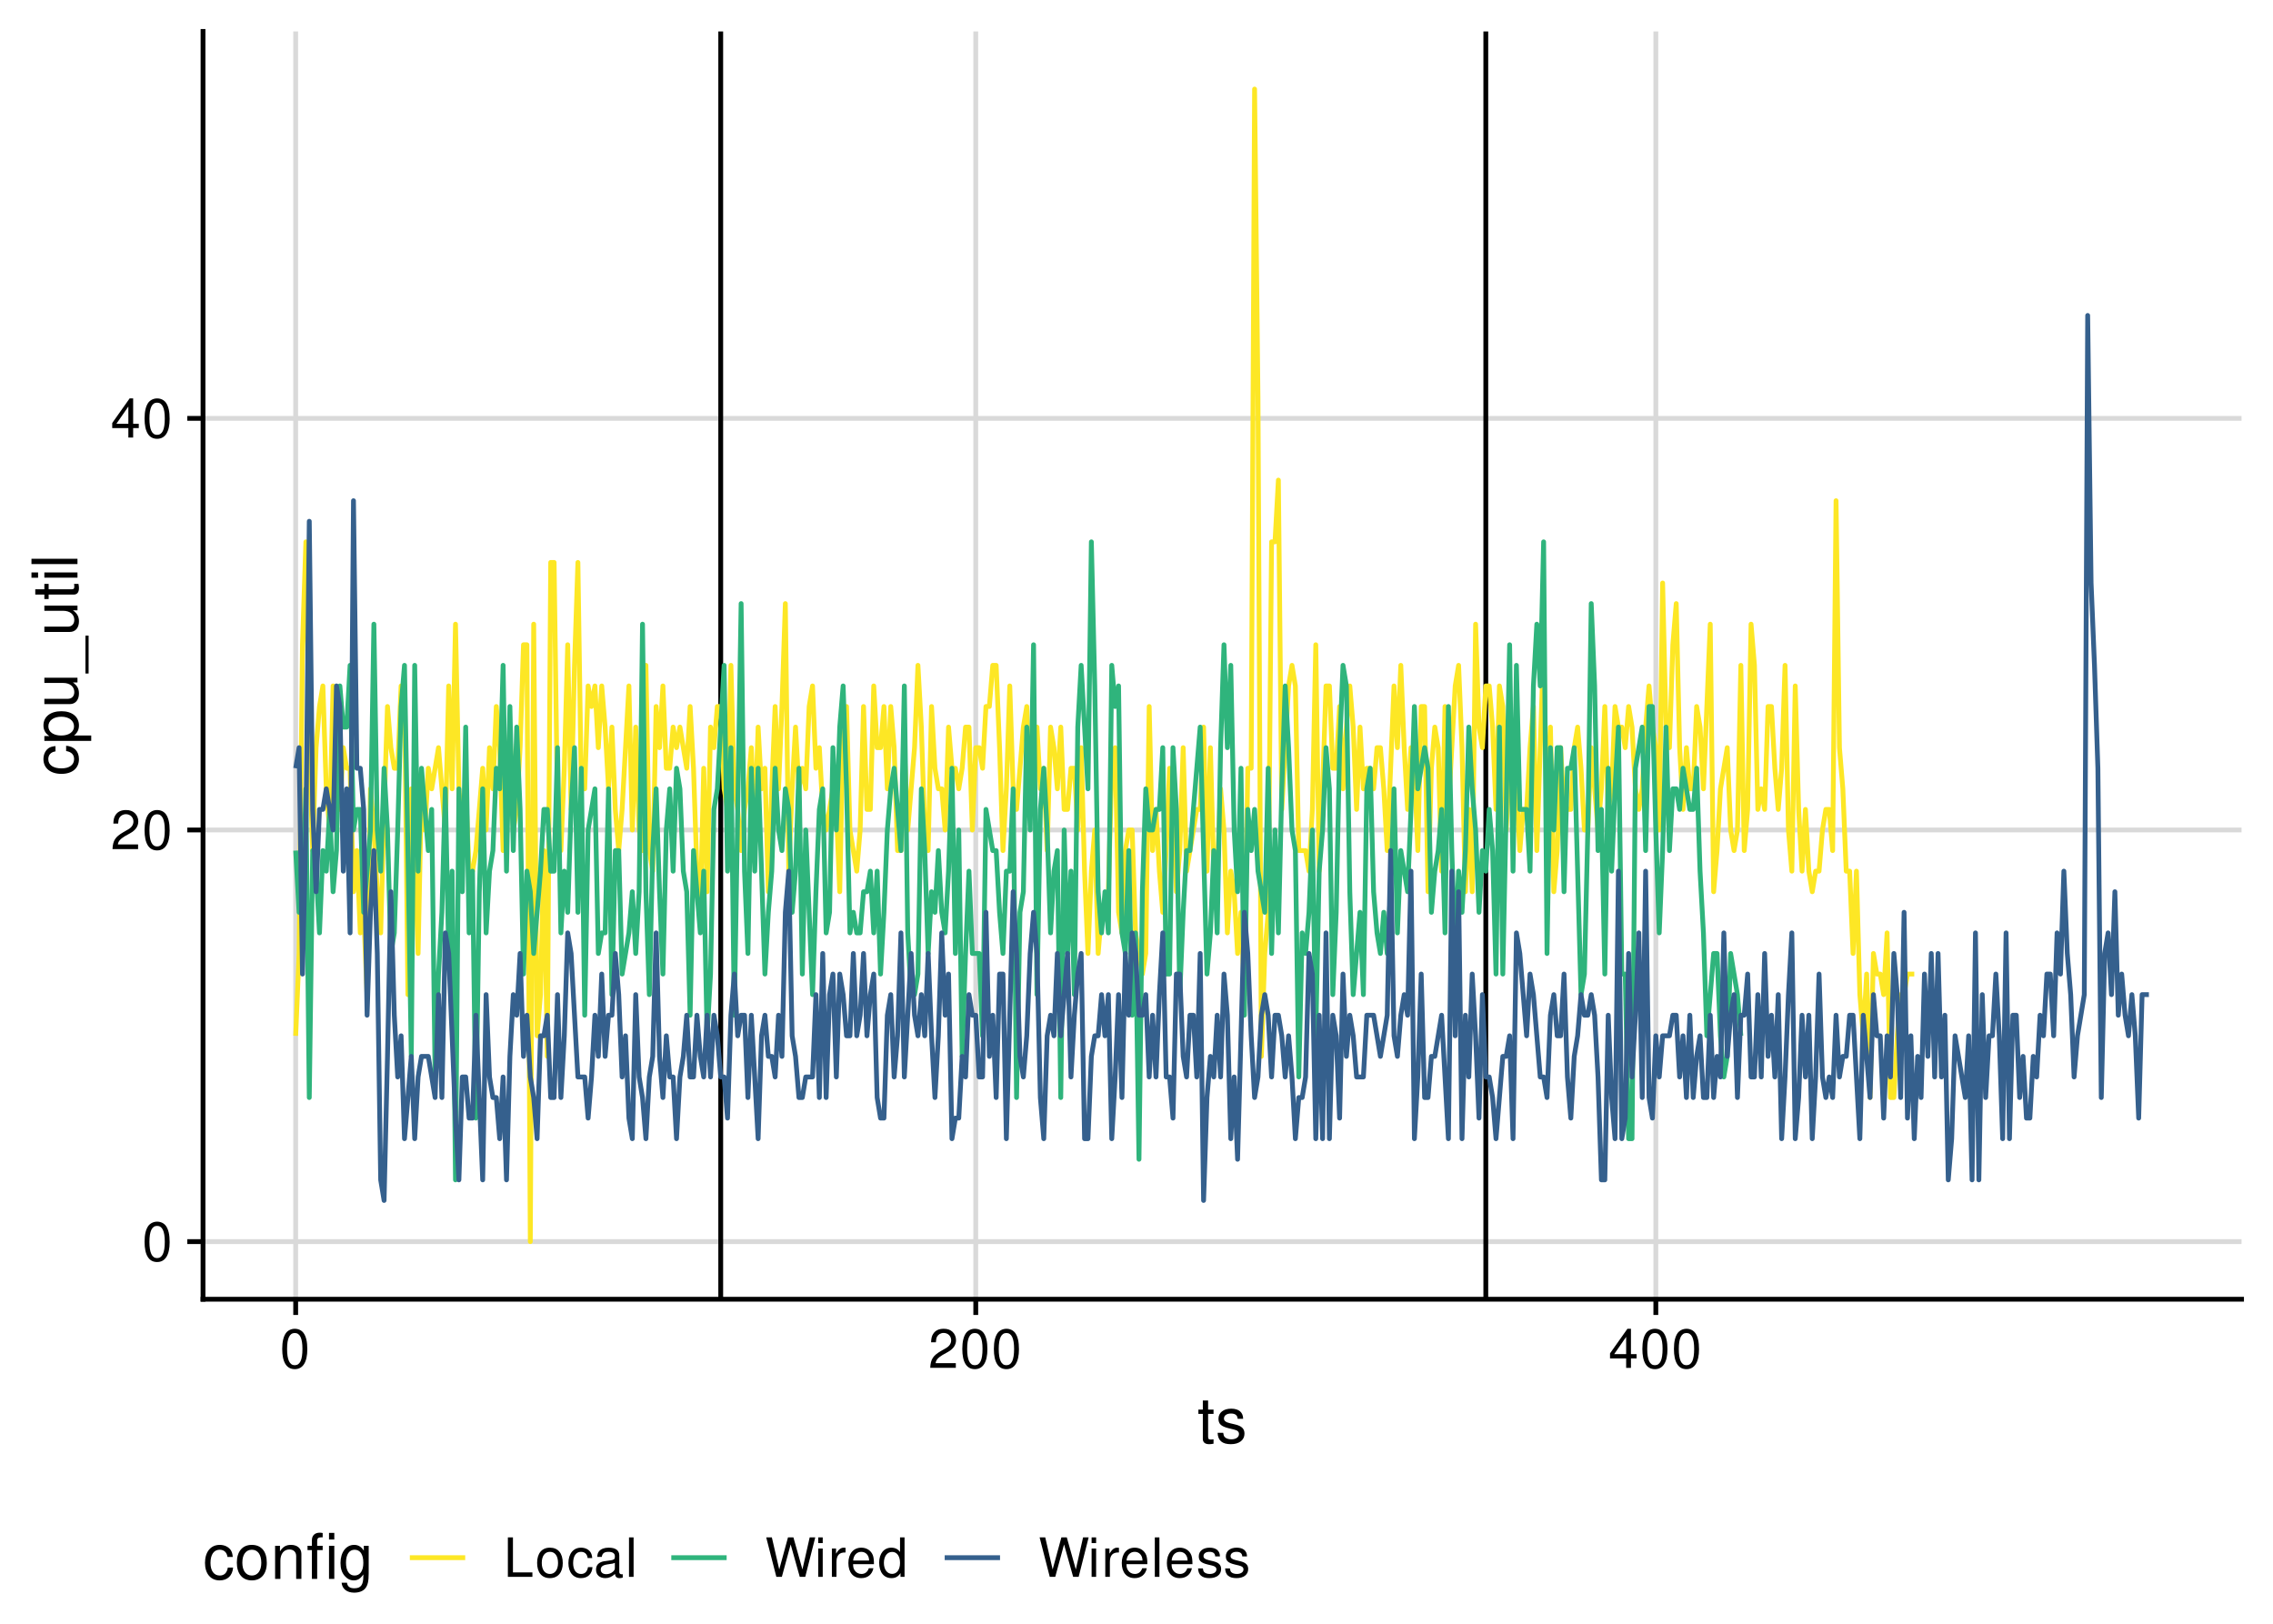 <?xml version="1.0" encoding="UTF-8"?>
<svg xmlns="http://www.w3.org/2000/svg" xmlns:xlink="http://www.w3.org/1999/xlink" width="504pt" height="360pt" viewBox="0 0 504 360" version="1.1">
<defs>
<g>
<symbol overflow="visible" id="glyph0-0">
<path style="stroke:none;" d=""/>
</symbol>
<symbol overflow="visible" id="glyph0-1">
<path style="stroke:none;" d="M 3.297 -8.672 C 2.516 -8.672 1.781 -8.312 1.344 -7.734 C 0.797 -6.953 0.516 -5.812 0.516 -4.203 C 0.516 -1.266 1.469 0.281 3.297 0.281 C 5.094 0.281 6.078 -1.266 6.078 -4.125 C 6.078 -5.812 5.812 -6.938 5.25 -7.734 C 4.812 -8.328 4.109 -8.672 3.297 -8.672 Z M 3.297 -7.734 C 4.438 -7.734 5 -6.578 5 -4.219 C 5 -1.75 4.453 -0.594 3.281 -0.594 C 2.156 -0.594 1.594 -1.797 1.594 -4.188 C 1.594 -6.578 2.156 -7.734 3.297 -7.734 Z M 3.297 -7.734 "/>
</symbol>
<symbol overflow="visible" id="glyph0-2">
<path style="stroke:none;" d="M 6.078 -1.047 L 1.594 -1.047 C 1.703 -1.766 2.094 -2.219 3.125 -2.859 L 4.328 -3.531 C 5.516 -4.188 6.125 -5.078 6.125 -6.141 C 6.125 -6.859 5.844 -7.531 5.344 -8 C 4.844 -8.453 4.219 -8.672 3.406 -8.672 C 2.328 -8.672 1.531 -8.297 1.062 -7.547 C 0.75 -7.094 0.625 -6.547 0.594 -5.672 L 1.656 -5.672 C 1.688 -6.266 1.766 -6.609 1.906 -6.906 C 2.188 -7.422 2.734 -7.75 3.375 -7.75 C 4.328 -7.75 5.047 -7.062 5.047 -6.125 C 5.047 -5.422 4.656 -4.828 3.906 -4.391 L 2.797 -3.75 C 1.016 -2.719 0.5 -1.906 0.406 -0.016 L 6.078 -0.016 Z M 6.078 -1.047 "/>
</symbol>
<symbol overflow="visible" id="glyph0-3">
<path style="stroke:none;" d="M 3.922 -2.094 L 3.922 0 L 4.984 0 L 4.984 -2.094 L 6.234 -2.094 L 6.234 -3.047 L 4.984 -3.047 L 4.984 -8.672 L 4.203 -8.672 L 0.344 -3.219 L 0.344 -2.094 Z M 3.922 -3.047 L 1.266 -3.047 L 3.922 -6.875 Z M 3.922 -3.047 "/>
</symbol>
<symbol overflow="visible" id="glyph0-4">
<path style="stroke:none;" d="M 2.078 -8.75 L 0.953 -8.75 L 0.953 0 L 6.391 0 L 6.391 -0.984 L 2.078 -0.984 Z M 2.078 -8.75 "/>
</symbol>
<symbol overflow="visible" id="glyph0-5">
<path style="stroke:none;" d="M 3.266 -6.469 C 1.484 -6.469 0.438 -5.203 0.438 -3.094 C 0.438 -0.969 1.484 0.281 3.281 0.281 C 5.047 0.281 6.125 -0.984 6.125 -3.047 C 6.125 -5.234 5.094 -6.469 3.266 -6.469 Z M 3.281 -5.547 C 4.406 -5.547 5.078 -4.625 5.078 -3.062 C 5.078 -1.578 4.375 -0.641 3.281 -0.641 C 2.156 -0.641 1.469 -1.578 1.469 -3.094 C 1.469 -4.625 2.156 -5.547 3.281 -5.547 Z M 3.281 -5.547 "/>
</symbol>
<symbol overflow="visible" id="glyph0-6">
<path style="stroke:none;" d="M 5.656 -4.172 C 5.609 -4.781 5.469 -5.188 5.234 -5.531 C 4.797 -6.125 4.047 -6.469 3.172 -6.469 C 1.469 -6.469 0.375 -5.125 0.375 -3.031 C 0.375 -1.016 1.453 0.281 3.156 0.281 C 4.656 0.281 5.609 -0.625 5.719 -2.156 L 4.719 -2.156 C 4.547 -1.156 4.031 -0.641 3.188 -0.641 C 2.078 -0.641 1.422 -1.547 1.422 -3.031 C 1.422 -4.609 2.062 -5.547 3.156 -5.547 C 4 -5.547 4.531 -5.047 4.641 -4.172 Z M 5.656 -4.172 "/>
</symbol>
<symbol overflow="visible" id="glyph0-7">
<path style="stroke:none;" d="M 6.422 -0.594 C 6.312 -0.562 6.266 -0.562 6.203 -0.562 C 5.859 -0.562 5.656 -0.75 5.656 -1.062 L 5.656 -4.75 C 5.656 -5.875 4.844 -6.469 3.297 -6.469 C 2.375 -6.469 1.641 -6.203 1.219 -5.734 C 0.922 -5.406 0.797 -5.047 0.781 -4.422 L 1.781 -4.422 C 1.875 -5.203 2.328 -5.547 3.266 -5.547 C 4.172 -5.547 4.672 -5.203 4.672 -4.609 L 4.672 -4.344 C 4.656 -3.906 4.438 -3.75 3.625 -3.641 C 2.203 -3.469 1.984 -3.422 1.609 -3.266 C 0.875 -2.953 0.5 -2.406 0.5 -1.578 C 0.5 -0.438 1.297 0.281 2.562 0.281 C 3.359 0.281 4 0 4.703 -0.641 C 4.781 0 5.094 0.281 5.734 0.281 C 5.953 0.281 6.078 0.25 6.422 0.172 Z M 4.672 -1.984 C 4.672 -1.641 4.578 -1.438 4.266 -1.156 C 3.859 -0.797 3.375 -0.594 2.781 -0.594 C 2 -0.594 1.547 -0.969 1.547 -1.609 C 1.547 -2.266 1.984 -2.609 3.062 -2.766 C 4.125 -2.906 4.328 -2.953 4.672 -3.109 Z M 4.672 -1.984 "/>
</symbol>
<symbol overflow="visible" id="glyph0-8">
<path style="stroke:none;" d="M 1.828 -8.75 L 0.812 -8.75 L 0.812 0 L 1.828 0 Z M 1.828 -8.75 "/>
</symbol>
<symbol overflow="visible" id="glyph0-9">
<path style="stroke:none;" d="M 8.922 0 L 11.141 -8.75 L 9.906 -8.75 L 8.297 -1.641 L 6.297 -8.75 L 5.094 -8.75 L 3.156 -1.641 L 1.516 -8.75 L 0.266 -8.75 L 2.516 0 L 3.734 0 L 5.688 -7.188 L 7.703 0 Z M 8.922 0 "/>
</symbol>
<symbol overflow="visible" id="glyph0-10">
<path style="stroke:none;" d="M 1.797 -6.281 L 0.797 -6.281 L 0.797 0 L 1.797 0 Z M 1.797 -8.75 L 0.797 -8.75 L 0.797 -7.484 L 1.797 -7.484 Z M 1.797 -8.75 "/>
</symbol>
<symbol overflow="visible" id="glyph0-11">
<path style="stroke:none;" d="M 0.828 -6.281 L 0.828 0 L 1.844 0 L 1.844 -3.266 C 1.844 -4.781 2.469 -5.453 3.859 -5.406 L 3.859 -6.438 C 3.688 -6.453 3.594 -6.469 3.469 -6.469 C 2.812 -6.469 2.328 -6.078 1.75 -5.141 L 1.75 -6.281 Z M 0.828 -6.281 "/>
</symbol>
<symbol overflow="visible" id="glyph0-12">
<path style="stroke:none;" d="M 6.156 -2.812 C 6.156 -3.766 6.078 -4.344 5.906 -4.812 C 5.5 -5.844 4.531 -6.469 3.359 -6.469 C 1.609 -6.469 0.484 -5.141 0.484 -3.062 C 0.484 -0.984 1.562 0.281 3.344 0.281 C 4.781 0.281 5.766 -0.547 6.031 -1.906 L 5.016 -1.906 C 4.734 -1.078 4.172 -0.641 3.375 -0.641 C 2.734 -0.641 2.203 -0.938 1.859 -1.469 C 1.625 -1.828 1.531 -2.188 1.531 -2.812 Z M 1.547 -3.625 C 1.625 -4.781 2.344 -5.547 3.344 -5.547 C 4.375 -5.547 5.078 -4.75 5.078 -3.625 Z M 1.547 -3.625 "/>
</symbol>
<symbol overflow="visible" id="glyph0-13">
<path style="stroke:none;" d="M 5.938 -8.75 L 4.938 -8.75 L 4.938 -5.5 C 4.531 -6.125 3.859 -6.469 3.016 -6.469 C 1.375 -6.469 0.312 -5.156 0.312 -3.156 C 0.312 -1.031 1.344 0.281 3.047 0.281 C 3.906 0.281 4.516 -0.047 5.047 -0.828 L 5.047 0 L 5.938 0 Z M 3.188 -5.531 C 4.266 -5.531 4.938 -4.578 4.938 -3.078 C 4.938 -1.625 4.25 -0.656 3.188 -0.656 C 2.094 -0.656 1.359 -1.625 1.359 -3.094 C 1.359 -4.562 2.094 -5.531 3.188 -5.531 Z M 3.188 -5.531 "/>
</symbol>
<symbol overflow="visible" id="glyph0-14">
<path style="stroke:none;" d="M 5.25 -4.531 C 5.25 -5.766 4.422 -6.469 2.969 -6.469 C 1.516 -6.469 0.562 -5.719 0.562 -4.547 C 0.562 -3.562 1.062 -3.094 2.562 -2.734 L 3.484 -2.516 C 4.188 -2.344 4.469 -2.094 4.469 -1.641 C 4.469 -1.047 3.875 -0.641 3 -0.641 C 2.453 -0.641 2 -0.797 1.75 -1.062 C 1.594 -1.25 1.531 -1.422 1.469 -1.875 L 0.406 -1.875 C 0.453 -0.422 1.266 0.281 2.922 0.281 C 4.5 0.281 5.516 -0.5 5.516 -1.719 C 5.516 -2.656 4.984 -3.172 3.734 -3.469 L 2.766 -3.703 C 1.953 -3.891 1.609 -4.156 1.609 -4.594 C 1.609 -5.188 2.125 -5.547 2.938 -5.547 C 3.75 -5.547 4.172 -5.203 4.203 -4.531 Z M 5.25 -4.531 "/>
</symbol>
<symbol overflow="visible" id="glyph1-0">
<path style="stroke:none;" d=""/>
</symbol>
<symbol overflow="visible" id="glyph1-1">
<path style="stroke:none;" d="M 3.562 -7.344 L 2.359 -7.344 L 2.359 -9.359 L 1.188 -9.359 L 1.188 -7.344 L 0.203 -7.344 L 0.203 -6.391 L 1.188 -6.391 L 1.188 -0.844 C 1.188 -0.078 1.688 0.328 2.609 0.328 C 2.906 0.328 3.156 0.297 3.562 0.219 L 3.562 -0.75 C 3.391 -0.719 3.234 -0.703 3 -0.703 C 2.484 -0.703 2.359 -0.844 2.359 -1.359 L 2.359 -6.391 L 3.562 -6.391 Z M 3.562 -7.344 "/>
</symbol>
<symbol overflow="visible" id="glyph1-2">
<path style="stroke:none;" d="M 6.125 -5.297 C 6.125 -6.734 5.172 -7.547 3.469 -7.547 C 1.766 -7.547 0.656 -6.656 0.656 -5.312 C 0.656 -4.156 1.25 -3.609 2.984 -3.188 L 4.078 -2.922 C 4.891 -2.734 5.203 -2.438 5.203 -1.922 C 5.203 -1.219 4.516 -0.75 3.5 -0.75 C 2.875 -0.75 2.344 -0.938 2.047 -1.25 C 1.859 -1.453 1.781 -1.672 1.703 -2.188 L 0.469 -2.188 C 0.531 -0.484 1.484 0.328 3.406 0.328 C 5.25 0.328 6.422 -0.594 6.422 -2 C 6.422 -3.094 5.812 -3.703 4.359 -4.047 L 3.234 -4.312 C 2.281 -4.531 1.875 -4.844 1.875 -5.359 C 1.875 -6.047 2.484 -6.469 3.438 -6.469 C 4.375 -6.469 4.875 -6.062 4.906 -5.297 Z M 6.125 -5.297 "/>
</symbol>
<symbol overflow="visible" id="glyph1-3">
<path style="stroke:none;" d="M 6.594 -4.875 C 6.531 -5.594 6.391 -6.047 6.109 -6.453 C 5.594 -7.141 4.719 -7.547 3.703 -7.547 C 1.703 -7.547 0.438 -5.984 0.438 -3.547 C 0.438 -1.172 1.688 0.328 3.688 0.328 C 5.438 0.328 6.531 -0.734 6.672 -2.516 L 5.5 -2.516 C 5.312 -1.344 4.703 -0.75 3.703 -0.75 C 2.422 -0.75 1.656 -1.812 1.656 -3.547 C 1.656 -5.375 2.406 -6.469 3.688 -6.469 C 4.656 -6.469 5.281 -5.891 5.422 -4.875 Z M 6.594 -4.875 "/>
</symbol>
<symbol overflow="visible" id="glyph1-4">
<path style="stroke:none;" d="M 3.812 -7.547 C 1.734 -7.547 0.5 -6.078 0.5 -3.609 C 0.5 -1.141 1.734 0.328 3.828 0.328 C 5.891 0.328 7.141 -1.141 7.141 -3.562 C 7.141 -6.109 5.938 -7.547 3.812 -7.547 Z M 3.828 -6.469 C 5.141 -6.469 5.922 -5.391 5.922 -3.562 C 5.922 -1.828 5.109 -0.75 3.828 -0.75 C 2.516 -0.75 1.719 -1.828 1.719 -3.609 C 1.719 -5.391 2.516 -6.469 3.828 -6.469 Z M 3.828 -6.469 "/>
</symbol>
<symbol overflow="visible" id="glyph1-5">
<path style="stroke:none;" d="M 0.984 -7.344 L 0.984 0 L 2.156 0 L 2.156 -4.047 C 2.156 -5.547 2.938 -6.531 4.141 -6.531 C 5.062 -6.531 5.656 -5.969 5.656 -5.078 L 5.656 0 L 6.812 0 L 6.812 -5.547 C 6.812 -6.766 5.906 -7.547 4.5 -7.547 C 3.406 -7.547 2.703 -7.125 2.062 -6.109 L 2.062 -7.344 Z M 0.984 -7.344 "/>
</symbol>
<symbol overflow="visible" id="glyph1-6">
<path style="stroke:none;" d="M 3.531 -7.344 L 2.312 -7.344 L 2.312 -8.484 C 2.312 -8.969 2.578 -9.219 3.125 -9.219 C 3.219 -9.219 3.266 -9.219 3.531 -9.219 L 3.531 -10.172 C 3.266 -10.234 3.109 -10.25 2.875 -10.25 C 1.797 -10.25 1.141 -9.625 1.141 -8.578 L 1.141 -7.344 L 0.172 -7.344 L 0.172 -6.391 L 1.141 -6.391 L 1.141 0 L 2.312 0 L 2.312 -6.391 L 3.531 -6.391 Z M 6.109 -7.344 L 4.938 -7.344 L 4.938 0 L 6.109 0 Z M 6.109 -10.203 L 4.938 -10.203 L 4.938 -8.734 L 6.109 -8.734 Z M 6.109 -10.203 "/>
</symbol>
<symbol overflow="visible" id="glyph1-7">
<path style="stroke:none;" d="M 5.656 -7.344 L 5.656 -6.266 C 5.062 -7.156 4.422 -7.547 3.5 -7.547 C 1.719 -7.547 0.484 -5.891 0.484 -3.547 C 0.484 -2.312 0.781 -1.406 1.406 -0.672 C 1.953 -0.031 2.656 0.328 3.422 0.328 C 4.297 0.328 4.922 -0.062 5.547 -1 L 5.547 -0.609 C 5.547 1.344 5 2.078 3.547 2.078 C 2.547 2.078 2.031 1.688 1.922 0.844 L 0.734 0.844 C 0.844 2.203 1.922 3.047 3.516 3.047 C 4.594 3.047 5.484 2.703 5.969 2.109 C 6.531 1.422 6.734 0.516 6.734 -1.203 L 6.734 -7.344 Z M 3.609 -6.469 C 4.844 -6.469 5.547 -5.438 5.547 -3.562 C 5.547 -1.797 4.828 -0.75 3.609 -0.75 C 2.406 -0.75 1.703 -1.812 1.703 -3.609 C 1.703 -5.406 2.406 -6.469 3.609 -6.469 Z M 3.609 -6.469 "/>
</symbol>
<symbol overflow="visible" id="glyph2-0">
<path style="stroke:none;" d=""/>
</symbol>
<symbol overflow="visible" id="glyph2-1">
<path style="stroke:none;" d="M -4.875 -6.594 C -5.594 -6.531 -6.047 -6.391 -6.453 -6.109 C -7.141 -5.594 -7.547 -4.719 -7.547 -3.703 C -7.547 -1.703 -5.984 -0.438 -3.547 -0.438 C -1.172 -0.438 0.328 -1.688 0.328 -3.688 C 0.328 -5.438 -0.734 -6.531 -2.516 -6.672 L -2.516 -5.5 C -1.344 -5.312 -0.75 -4.703 -0.75 -3.703 C -0.75 -2.422 -1.812 -1.656 -3.547 -1.656 C -5.375 -1.656 -6.469 -2.406 -6.469 -3.688 C -6.469 -4.656 -5.891 -5.281 -4.875 -5.422 Z M -4.875 -6.594 "/>
</symbol>
<symbol overflow="visible" id="glyph2-2">
<path style="stroke:none;" d="M 3.047 -0.75 L 3.047 -1.938 L -0.766 -1.938 C -0.016 -2.547 0.328 -3.234 0.328 -4.188 C 0.328 -6.094 -1.203 -7.328 -3.547 -7.328 C -6 -7.328 -7.547 -6.125 -7.547 -4.172 C -7.547 -3.172 -7.094 -2.375 -6.234 -1.828 L -7.344 -1.828 L -7.344 -0.75 Z M -6.453 -3.969 C -6.453 -5.266 -5.312 -6.109 -3.562 -6.109 C -1.906 -6.109 -0.766 -5.25 -0.766 -3.969 C -0.766 -2.734 -1.891 -1.938 -3.609 -1.938 C -5.328 -1.938 -6.453 -2.734 -6.453 -3.969 Z M -6.453 -3.969 "/>
</symbol>
<symbol overflow="visible" id="glyph2-3">
<path style="stroke:none;" d="M 0 -6.75 L -7.344 -6.75 L -7.344 -5.594 L -3.172 -5.594 C -1.688 -5.594 -0.703 -4.797 -0.703 -3.578 C -0.703 -2.656 -1.266 -2.078 -2.141 -2.078 L -7.344 -2.078 L -7.344 -0.906 L -1.688 -0.906 C -0.469 -0.906 0.328 -1.812 0.328 -3.25 C 0.328 -4.328 -0.062 -5.016 -1.016 -5.703 L 0 -5.703 Z M 0 -6.75 "/>
</symbol>
<symbol overflow="visible" id="glyph2-4">
<path style="stroke:none;" d="M 1.766 -8.094 L 1.766 0.312 L 2.469 0.312 L 2.469 -8.094 Z M 1.766 -8.094 "/>
</symbol>
<symbol overflow="visible" id="glyph2-5">
<path style="stroke:none;" d="M -7.344 -3.562 L -7.344 -2.359 L -9.359 -2.359 L -9.359 -1.188 L -7.344 -1.188 L -7.344 -0.203 L -6.391 -0.203 L -6.391 -1.188 L -0.844 -1.188 C -0.078 -1.188 0.328 -1.688 0.328 -2.609 C 0.328 -2.906 0.297 -3.156 0.219 -3.562 L -0.75 -3.562 C -0.719 -3.391 -0.703 -3.234 -0.703 -3 C -0.703 -2.484 -0.844 -2.359 -1.359 -2.359 L -6.391 -2.359 L -6.391 -3.562 Z M -7.344 -3.562 "/>
</symbol>
<symbol overflow="visible" id="glyph2-6">
<path style="stroke:none;" d="M -7.344 -2.094 L -7.344 -0.938 L 0 -0.938 L 0 -2.094 Z M -10.203 -2.094 L -10.203 -0.922 L -8.734 -0.922 L -8.734 -2.094 Z M -10.203 -2.094 "/>
</symbol>
<symbol overflow="visible" id="glyph2-7">
<path style="stroke:none;" d="M -10.203 -2.125 L -10.203 -0.953 L 0 -0.953 L 0 -2.125 Z M -10.203 -2.125 "/>
</symbol>
</g>
<clipPath id="clip1">
  <path d="M 45.016 274 L 497.023 274 L 497.023 276 L 45.016 276 Z M 45.016 274 "/>
</clipPath>
<clipPath id="clip2">
  <path d="M 45.016 183 L 497.023 183 L 497.023 185 L 45.016 185 Z M 45.016 183 "/>
</clipPath>
<clipPath id="clip3">
  <path d="M 45.016 92 L 497.023 92 L 497.023 94 L 45.016 94 Z M 45.016 92 "/>
</clipPath>
<clipPath id="clip4">
  <path d="M 65 6.973 L 67 6.973 L 67 288.051 L 65 288.051 Z M 65 6.973 "/>
</clipPath>
<clipPath id="clip5">
  <path d="M 215 6.973 L 217 6.973 L 217 288.051 L 215 288.051 Z M 215 6.973 "/>
</clipPath>
<clipPath id="clip6">
  <path d="M 366 6.973 L 368 6.973 L 368 288.051 L 366 288.051 Z M 366 6.973 "/>
</clipPath>
<clipPath id="clip7">
  <path d="M 159 6.973 L 161 6.973 L 161 288.051 L 159 288.051 Z M 159 6.973 "/>
</clipPath>
<clipPath id="clip8">
  <path d="M 328 6.973 L 330 6.973 L 330 288.051 L 328 288.051 Z M 328 6.973 "/>
</clipPath>
</defs>
<g id="surface47">
<rect x="0" y="0" width="504" height="360" style="fill:rgb(100%,100%,100%);fill-opacity:1;stroke:none;"/>
<g clip-path="url(#clip1)" clip-rule="nonzero">
<path style="fill:none;stroke-width:1.067;stroke-linecap:butt;stroke-linejoin:round;stroke:rgb(85.098%,85.098%,85.098%);stroke-opacity:1;stroke-miterlimit:10;" d="M 45.016 275.277 L 497.027 275.277 "/>
</g>
<g clip-path="url(#clip2)" clip-rule="nonzero">
<path style="fill:none;stroke-width:1.067;stroke-linecap:butt;stroke-linejoin:round;stroke:rgb(85.098%,85.098%,85.098%);stroke-opacity:1;stroke-miterlimit:10;" d="M 45.016 184.016 L 497.027 184.016 "/>
</g>
<g clip-path="url(#clip3)" clip-rule="nonzero">
<path style="fill:none;stroke-width:1.067;stroke-linecap:butt;stroke-linejoin:round;stroke:rgb(85.098%,85.098%,85.098%);stroke-opacity:1;stroke-miterlimit:10;" d="M 45.016 92.758 L 497.027 92.758 "/>
</g>
<g clip-path="url(#clip4)" clip-rule="nonzero">
<path style="fill:none;stroke-width:1.067;stroke-linecap:butt;stroke-linejoin:round;stroke:rgb(85.098%,85.098%,85.098%);stroke-opacity:1;stroke-miterlimit:10;" d="M 65.562 288.055 L 65.562 6.973 "/>
</g>
<g clip-path="url(#clip5)" clip-rule="nonzero">
<path style="fill:none;stroke-width:1.067;stroke-linecap:butt;stroke-linejoin:round;stroke:rgb(85.098%,85.098%,85.098%);stroke-opacity:1;stroke-miterlimit:10;" d="M 216.359 288.055 L 216.359 6.973 "/>
</g>
<g clip-path="url(#clip6)" clip-rule="nonzero">
<path style="fill:none;stroke-width:1.067;stroke-linecap:butt;stroke-linejoin:round;stroke:rgb(85.098%,85.098%,85.098%);stroke-opacity:1;stroke-miterlimit:10;" d="M 367.152 288.055 L 367.152 6.973 "/>
</g>
<g clip-path="url(#clip7)" clip-rule="nonzero">
<path style="fill:none;stroke-width:1.067;stroke-linecap:butt;stroke-linejoin:round;stroke:rgb(0%,0%,0%);stroke-opacity:1;stroke-miterlimit:10;" d="M 159.809 288.055 L 159.809 6.973 "/>
</g>
<g clip-path="url(#clip8)" clip-rule="nonzero">
<path style="fill:none;stroke-width:1.067;stroke-linecap:butt;stroke-linejoin:round;stroke:rgb(0%,0%,0%);stroke-opacity:1;stroke-miterlimit:10;" d="M 329.453 288.055 L 329.453 6.973 "/>
</g>
<path style="fill:none;stroke-width:1.067;stroke-linecap:butt;stroke-linejoin:round;stroke:rgb(99.216%,90.588%,14.51%);stroke-opacity:1;stroke-miterlimit:10;" d="M 65.562 229.648 L 66.316 211.395 L 67.07 142.949 L 67.824 120.137 L 68.578 165.766 L 69.332 188.582 L 70.086 165.766 L 70.84 156.641 L 71.594 152.078 L 72.348 174.891 L 73.102 184.016 L 73.855 152.078 L 75.363 179.453 L 76.117 165.766 L 76.871 170.328 L 77.625 170.328 L 78.379 197.707 L 79.133 188.582 L 79.887 206.832 L 80.641 202.27 L 81.395 220.52 L 82.148 174.891 L 82.902 184.016 L 83.656 197.707 L 84.41 206.832 L 85.164 179.453 L 85.918 156.641 L 86.672 165.766 L 87.43 170.328 L 88.184 170.328 L 88.938 152.078 L 89.691 152.078 L 90.445 220.52 L 91.199 174.891 L 91.953 188.582 L 92.707 211.395 L 93.461 174.891 L 94.215 184.016 L 94.969 170.328 L 95.723 174.891 L 97.23 165.766 L 98.738 184.016 L 99.492 152.078 L 100.246 174.891 L 101 138.387 L 101.754 174.891 L 102.508 184.016 L 103.262 174.891 L 104.016 193.145 L 104.77 193.145 L 105.523 188.582 L 106.277 179.453 L 107.031 170.328 L 107.785 184.016 L 108.539 165.766 L 109.293 174.891 L 110.047 156.641 L 110.801 165.766 L 111.555 188.582 L 112.309 184.016 L 113.062 161.203 L 113.816 184.016 L 114.57 179.453 L 115.324 165.766 L 116.078 142.949 L 116.832 142.949 L 117.586 275.277 L 118.34 138.387 L 119.094 229.648 L 119.848 220.52 L 120.602 188.582 L 121.355 234.211 L 122.109 124.699 L 122.863 124.699 L 123.617 179.453 L 124.371 188.582 L 125.125 170.328 L 125.879 142.949 L 126.633 179.453 L 127.387 147.512 L 128.141 124.699 L 128.898 174.891 L 129.652 174.891 L 130.406 152.078 L 131.16 156.641 L 131.914 152.078 L 132.668 165.766 L 133.422 152.078 L 134.176 161.203 L 134.93 174.891 L 135.684 161.203 L 136.438 179.453 L 137.191 188.582 L 137.945 179.453 L 139.453 152.078 L 140.207 184.016 L 140.961 161.203 L 141.715 184.016 L 142.469 188.582 L 143.223 147.512 L 143.977 188.582 L 144.73 193.145 L 145.484 156.641 L 146.238 165.766 L 146.992 152.078 L 147.746 170.328 L 148.5 170.328 L 149.254 161.203 L 150.008 165.766 L 150.762 161.203 L 152.27 170.328 L 153.023 156.641 L 153.777 170.328 L 154.531 193.145 L 155.285 202.27 L 156.039 170.328 L 156.793 197.707 L 157.547 161.203 L 158.301 165.766 L 159.055 156.641 L 159.809 156.641 L 160.562 174.891 L 161.316 179.453 L 162.07 147.512 L 162.824 174.891 L 163.578 179.453 L 164.332 188.582 L 165.086 179.453 L 165.84 174.891 L 166.594 165.766 L 167.348 184.016 L 168.102 161.203 L 168.855 174.891 L 169.609 170.328 L 170.367 197.707 L 171.121 174.891 L 171.875 156.641 L 172.629 174.891 L 173.383 156.641 L 174.137 133.824 L 174.891 193.145 L 175.645 174.891 L 176.398 161.203 L 177.152 174.891 L 177.906 170.328 L 178.66 174.891 L 179.414 156.641 L 180.168 152.078 L 180.922 170.328 L 181.676 165.766 L 182.43 179.453 L 183.184 184.016 L 184.691 174.891 L 185.445 179.453 L 186.199 197.707 L 186.953 161.203 L 187.707 156.641 L 188.461 184.016 L 189.215 188.582 L 189.969 193.145 L 190.723 184.016 L 191.477 156.641 L 192.23 179.453 L 192.984 179.453 L 193.738 152.078 L 194.492 165.766 L 195.246 165.766 L 196 156.641 L 196.754 174.891 L 197.508 156.641 L 198.262 165.766 L 199.016 188.582 L 199.77 188.582 L 200.523 165.766 L 201.277 184.016 L 202.785 165.766 L 203.539 147.512 L 204.293 161.203 L 205.047 184.016 L 205.801 188.582 L 206.555 156.641 L 207.309 170.328 L 208.062 174.891 L 208.816 174.891 L 209.57 184.016 L 210.324 161.203 L 211.082 170.328 L 211.836 170.328 L 212.59 174.891 L 213.344 170.328 L 214.098 161.203 L 214.852 161.203 L 215.605 184.016 L 216.359 165.766 L 217.113 165.766 L 217.867 170.328 L 218.621 156.641 L 219.375 156.641 L 220.129 147.512 L 220.883 147.512 L 221.637 165.766 L 222.391 188.582 L 223.145 174.891 L 223.898 152.078 L 224.652 174.891 L 225.406 179.453 L 226.914 161.203 L 227.668 156.641 L 228.422 179.453 L 229.176 174.891 L 229.93 161.203 L 230.684 174.891 L 231.438 170.328 L 232.191 188.582 L 232.945 161.203 L 233.699 165.766 L 234.453 174.891 L 235.207 161.203 L 235.961 179.453 L 236.715 179.453 L 237.469 170.328 L 238.223 170.328 L 238.977 184.016 L 239.73 165.766 L 240.484 193.145 L 241.238 211.395 L 241.992 193.145 L 242.746 184.016 L 243.5 211.395 L 244.254 202.27 L 245.008 202.27 L 245.762 197.707 L 246.516 170.328 L 247.27 165.766 L 248.023 202.27 L 248.777 206.832 L 249.531 188.582 L 250.285 184.016 L 251.039 184.016 L 251.793 206.832 L 252.551 211.395 L 253.305 215.957 L 254.059 211.395 L 254.812 156.641 L 255.566 188.582 L 256.32 179.453 L 257.074 193.145 L 257.828 202.27 L 258.582 188.582 L 259.336 170.328 L 260.09 174.891 L 260.844 197.707 L 261.598 188.582 L 262.352 165.766 L 263.105 193.145 L 263.859 188.582 L 264.613 184.016 L 265.367 179.453 L 266.121 179.453 L 266.875 161.203 L 267.629 193.145 L 268.383 165.766 L 269.137 193.145 L 269.891 193.145 L 270.645 174.891 L 271.398 184.016 L 272.152 206.832 L 272.906 193.145 L 273.66 197.707 L 274.414 211.395 L 275.168 202.27 L 275.922 220.52 L 276.676 170.328 L 277.43 170.328 L 278.184 19.75 L 278.938 88.195 L 279.691 234.211 L 280.445 211.395 L 281.199 202.27 L 281.953 120.137 L 282.707 120.137 L 283.461 106.445 L 284.215 179.453 L 285.723 152.078 L 286.477 147.512 L 287.23 152.078 L 287.984 188.582 L 289.492 188.582 L 290.246 193.145 L 291 179.453 L 291.754 142.949 L 292.508 193.145 L 293.262 174.891 L 294.02 152.078 L 294.773 152.078 L 295.527 170.328 L 296.281 170.328 L 297.035 156.641 L 297.789 174.891 L 298.543 161.203 L 299.297 152.078 L 300.051 161.203 L 300.805 179.453 L 301.559 161.203 L 302.312 174.891 L 303.066 170.328 L 303.82 170.328 L 304.574 174.891 L 305.328 165.766 L 306.082 165.766 L 306.836 174.891 L 307.59 188.582 L 308.344 170.328 L 309.098 152.078 L 309.852 165.766 L 310.605 147.512 L 311.359 165.766 L 312.113 179.453 L 312.867 165.766 L 313.621 170.328 L 314.375 188.582 L 315.129 156.641 L 315.883 156.641 L 316.637 197.707 L 317.391 170.328 L 318.145 161.203 L 318.898 165.766 L 319.652 193.145 L 320.406 156.641 L 321.16 179.453 L 322.668 152.078 L 323.422 147.512 L 324.176 165.766 L 324.93 197.707 L 325.684 179.453 L 326.438 197.707 L 327.191 138.387 L 327.945 161.203 L 328.699 165.766 L 329.453 152.078 L 330.207 152.078 L 330.961 161.203 L 331.715 179.453 L 332.469 152.078 L 333.223 156.641 L 333.977 184.016 L 334.734 170.328 L 335.488 174.891 L 336.242 174.891 L 336.996 188.582 L 337.75 179.453 L 338.504 179.453 L 339.258 165.766 L 340.012 156.641 L 340.766 188.582 L 342.273 142.949 L 343.027 184.016 L 343.781 161.203 L 344.535 197.707 L 345.289 188.582 L 346.043 165.766 L 346.797 179.453 L 348.305 179.453 L 349.059 165.766 L 349.812 161.203 L 350.566 170.328 L 351.32 184.016 L 352.074 184.016 L 352.828 165.766 L 354.336 184.016 L 355.09 174.891 L 355.844 156.641 L 356.598 179.453 L 357.352 174.891 L 358.105 156.641 L 358.859 161.203 L 359.613 161.203 L 360.367 165.766 L 361.121 156.641 L 361.875 161.203 L 362.629 174.891 L 363.383 179.453 L 364.137 174.891 L 364.891 161.203 L 365.645 152.078 L 366.398 161.203 L 367.152 165.766 L 367.906 184.016 L 368.66 129.262 L 369.414 161.203 L 370.168 165.766 L 370.922 142.949 L 371.676 133.824 L 372.43 165.766 L 373.184 179.453 L 373.938 165.766 L 374.691 174.891 L 375.445 174.891 L 376.203 156.641 L 376.957 161.203 L 377.711 174.891 L 378.465 156.641 L 379.219 138.387 L 379.973 197.707 L 380.727 188.582 L 381.48 174.891 L 382.988 165.766 L 383.742 184.016 L 384.496 188.582 L 385.25 184.016 L 386.004 147.512 L 386.758 188.582 L 387.512 179.453 L 388.266 138.387 L 389.02 147.512 L 389.773 179.453 L 390.527 174.891 L 391.281 179.453 L 392.035 156.641 L 392.789 156.641 L 393.543 170.328 L 394.297 179.453 L 395.051 170.328 L 395.805 147.512 L 396.559 184.016 L 397.312 193.145 L 398.066 152.078 L 398.82 179.453 L 399.574 193.145 L 400.328 179.453 L 401.082 193.145 L 401.836 197.707 L 402.59 193.145 L 403.344 193.145 L 404.098 184.016 L 404.852 179.453 L 405.605 179.453 L 406.359 188.582 L 407.113 111.012 L 407.867 165.766 L 408.621 174.891 L 409.375 193.145 L 410.129 193.145 L 410.883 211.395 L 411.637 193.145 L 412.391 220.52 L 413.145 229.648 L 413.898 215.957 L 414.652 243.336 L 415.406 211.395 L 416.16 215.957 L 416.914 215.957 L 417.672 220.52 L 418.426 206.832 L 419.18 243.336 L 419.934 243.336 L 420.688 229.648 L 421.441 220.52 L 422.195 220.52 L 422.949 215.957 L 424.457 215.957 "/>
<path style="fill:none;stroke-width:1.067;stroke-linecap:butt;stroke-linejoin:round;stroke:rgb(18.431%,70.588%,48.627%);stroke-opacity:1;stroke-miterlimit:10;" d="M 65.562 188.582 L 66.316 202.27 L 67.07 202.27 L 67.824 174.891 L 68.578 243.336 L 69.332 188.582 L 70.086 193.145 L 70.84 206.832 L 71.594 188.582 L 72.348 193.145 L 73.102 179.453 L 73.855 197.707 L 74.609 188.582 L 75.363 152.078 L 76.117 161.203 L 76.871 161.203 L 77.625 147.512 L 78.379 184.016 L 79.133 179.453 L 79.887 179.453 L 80.641 202.27 L 81.395 193.145 L 82.148 184.016 L 82.902 138.387 L 83.656 184.016 L 84.41 193.145 L 85.164 170.328 L 85.918 184.016 L 86.672 211.395 L 87.43 206.832 L 88.184 184.016 L 88.938 156.641 L 89.691 147.512 L 90.445 188.582 L 91.199 234.211 L 91.953 147.512 L 92.707 193.145 L 93.461 170.328 L 94.215 179.453 L 94.969 188.582 L 95.723 179.453 L 96.477 238.773 L 97.23 215.957 L 97.984 202.27 L 98.738 174.891 L 99.492 211.395 L 100.246 193.145 L 101 261.59 L 101.754 174.891 L 102.508 197.707 L 103.262 161.203 L 104.016 206.832 L 104.77 193.145 L 105.523 247.898 L 106.277 197.707 L 107.031 174.891 L 107.785 206.832 L 108.539 193.145 L 109.293 188.582 L 110.047 170.328 L 110.801 174.891 L 111.555 147.512 L 112.309 193.145 L 113.062 156.641 L 113.816 188.582 L 114.57 161.203 L 115.324 179.453 L 116.078 215.957 L 116.832 193.145 L 117.586 197.707 L 118.34 211.395 L 119.848 193.145 L 120.602 179.453 L 121.355 179.453 L 122.109 193.145 L 122.863 193.145 L 123.617 165.766 L 124.371 206.832 L 125.125 193.145 L 125.879 202.27 L 126.633 179.453 L 127.387 165.766 L 128.141 202.27 L 128.898 170.328 L 129.652 225.086 L 130.406 184.016 L 131.914 174.891 L 132.668 211.395 L 133.422 206.832 L 134.176 206.832 L 134.93 174.891 L 135.684 220.52 L 136.438 188.582 L 137.191 188.582 L 137.945 215.957 L 139.453 206.832 L 140.207 197.707 L 140.961 211.395 L 141.715 197.707 L 142.469 138.387 L 143.223 197.707 L 143.977 220.52 L 144.73 188.582 L 145.484 174.891 L 146.238 197.707 L 146.992 215.957 L 147.746 184.016 L 148.5 174.891 L 149.254 193.145 L 150.008 170.328 L 150.762 174.891 L 151.516 193.145 L 152.27 197.707 L 153.023 225.086 L 153.777 188.582 L 155.285 206.832 L 156.039 193.145 L 156.793 229.648 L 157.547 215.957 L 158.301 179.453 L 159.055 174.891 L 159.809 161.203 L 160.562 147.512 L 161.316 193.145 L 162.07 165.766 L 162.824 225.086 L 163.578 179.453 L 164.332 133.824 L 165.086 193.145 L 165.84 211.395 L 166.594 170.328 L 167.348 193.145 L 168.102 170.328 L 168.855 193.145 L 169.609 215.957 L 170.367 202.27 L 171.121 193.145 L 171.875 170.328 L 172.629 184.016 L 173.383 188.582 L 174.137 174.891 L 174.891 179.453 L 175.645 202.27 L 176.398 193.145 L 177.152 170.328 L 177.906 215.957 L 178.66 184.016 L 179.414 202.27 L 180.168 220.52 L 180.922 197.707 L 181.676 179.453 L 182.43 174.891 L 183.184 206.832 L 183.938 202.27 L 184.691 165.766 L 185.445 184.016 L 186.199 161.203 L 186.953 152.078 L 187.707 174.891 L 188.461 206.832 L 189.215 202.27 L 189.969 206.832 L 190.723 206.832 L 191.477 197.707 L 192.23 197.707 L 192.984 193.145 L 193.738 206.832 L 194.492 193.145 L 195.246 215.957 L 196 202.27 L 196.754 184.016 L 197.508 174.891 L 198.262 170.328 L 199.016 179.453 L 199.77 188.582 L 200.523 152.078 L 201.277 206.832 L 202.031 220.52 L 202.785 220.52 L 203.539 215.957 L 204.293 174.891 L 205.047 188.582 L 205.801 211.395 L 206.555 197.707 L 207.309 202.27 L 208.062 188.582 L 208.816 202.27 L 209.57 206.832 L 210.324 193.145 L 211.082 170.328 L 211.836 211.395 L 212.59 184.016 L 213.344 234.211 L 214.098 211.395 L 214.852 193.145 L 215.605 211.395 L 217.113 211.395 L 217.867 229.648 L 218.621 179.453 L 219.375 184.016 L 220.129 188.582 L 220.883 188.582 L 221.637 202.27 L 222.391 211.395 L 223.145 193.145 L 223.898 193.145 L 224.652 174.891 L 225.406 243.336 L 226.16 202.27 L 226.914 197.707 L 227.668 161.203 L 228.422 184.016 L 229.176 142.949 L 229.93 220.52 L 230.684 179.453 L 231.438 170.328 L 232.191 184.016 L 232.945 206.832 L 233.699 193.145 L 234.453 188.582 L 235.207 243.336 L 235.961 184.016 L 236.715 211.395 L 237.469 193.145 L 238.223 220.52 L 238.977 161.203 L 239.73 147.512 L 240.484 161.203 L 241.238 174.891 L 241.992 120.137 L 242.746 152.078 L 243.5 197.707 L 244.254 206.832 L 245.008 197.707 L 245.762 206.832 L 246.516 147.512 L 247.27 156.641 L 248.023 152.078 L 248.777 206.832 L 249.531 211.395 L 250.285 188.582 L 251.039 225.086 L 251.793 206.832 L 252.551 257.023 L 253.305 197.707 L 254.059 174.891 L 254.812 184.016 L 255.566 184.016 L 256.32 179.453 L 257.074 179.453 L 257.828 165.766 L 258.582 215.957 L 259.336 215.957 L 260.09 165.766 L 260.844 179.453 L 261.598 220.52 L 262.352 202.27 L 263.105 188.582 L 263.859 188.582 L 264.613 179.453 L 266.121 161.203 L 266.875 188.582 L 267.629 215.957 L 268.383 206.832 L 269.137 188.582 L 269.891 206.832 L 270.645 165.766 L 271.398 142.949 L 272.152 165.766 L 272.906 147.512 L 273.66 184.016 L 274.414 197.707 L 275.168 170.328 L 275.922 225.086 L 276.676 179.453 L 277.43 188.582 L 278.184 179.453 L 278.938 193.145 L 280.445 202.27 L 281.199 170.328 L 281.953 211.395 L 282.707 184.016 L 283.461 206.832 L 284.215 174.891 L 284.969 152.078 L 285.723 165.766 L 286.477 184.016 L 287.23 188.582 L 287.984 238.773 L 288.738 206.832 L 289.492 211.395 L 290.246 202.27 L 291 184.016 L 291.754 229.648 L 292.508 193.145 L 293.262 184.016 L 294.02 165.766 L 294.773 174.891 L 295.527 220.52 L 296.281 202.27 L 297.035 165.766 L 297.789 147.512 L 298.543 152.078 L 299.297 197.707 L 300.051 220.52 L 301.559 202.27 L 302.312 220.52 L 303.066 174.891 L 303.82 170.328 L 304.574 197.707 L 305.328 206.832 L 306.082 211.395 L 306.836 202.27 L 307.59 211.395 L 308.344 197.707 L 309.098 174.891 L 309.852 206.832 L 310.605 188.582 L 312.113 197.707 L 312.867 179.453 L 313.621 156.641 L 314.375 174.891 L 315.883 165.766 L 316.637 170.328 L 317.391 202.27 L 318.145 193.145 L 318.898 188.582 L 319.652 179.453 L 320.406 206.832 L 321.16 156.641 L 321.914 188.582 L 322.668 211.395 L 323.422 193.145 L 324.176 202.27 L 324.93 188.582 L 325.684 161.203 L 326.438 174.891 L 327.191 184.016 L 327.945 202.27 L 328.699 188.582 L 329.453 193.145 L 330.207 179.453 L 330.961 188.582 L 331.715 215.957 L 332.469 161.203 L 333.223 215.957 L 333.977 179.453 L 334.734 142.949 L 335.488 193.145 L 336.242 147.512 L 336.996 179.453 L 338.504 179.453 L 339.258 193.145 L 340.012 152.078 L 340.766 138.387 L 341.52 152.078 L 342.273 120.137 L 343.027 211.395 L 343.781 165.766 L 344.535 184.016 L 345.289 165.766 L 346.043 165.766 L 346.797 197.707 L 347.551 170.328 L 348.305 170.328 L 349.059 165.766 L 349.812 193.145 L 350.566 220.52 L 351.32 215.957 L 352.074 184.016 L 352.828 133.824 L 353.582 152.078 L 354.336 188.582 L 355.09 179.453 L 355.844 215.957 L 356.598 170.328 L 357.352 193.145 L 358.105 174.891 L 358.859 161.203 L 359.613 215.957 L 360.367 215.957 L 361.121 252.461 L 361.875 252.461 L 362.629 170.328 L 364.137 161.203 L 364.891 188.582 L 365.645 156.641 L 366.398 156.641 L 367.152 184.016 L 367.906 206.832 L 368.66 188.582 L 369.414 161.203 L 370.168 188.582 L 370.922 174.891 L 371.676 174.891 L 372.43 179.453 L 373.184 170.328 L 374.691 179.453 L 375.445 179.453 L 376.203 170.328 L 376.957 193.145 L 377.711 206.832 L 378.465 229.648 L 379.219 220.52 L 379.973 211.395 L 380.727 211.395 L 381.48 229.648 L 382.234 238.773 L 382.988 234.211 L 383.742 211.395 L 385.25 220.52 L 386.004 229.648 "/>
<path style="fill:none;stroke-width:1.067;stroke-linecap:butt;stroke-linejoin:round;stroke:rgb(20.784%,37.647%,55.294%);stroke-opacity:1;stroke-miterlimit:10;" d="M 65.562 170.328 L 66.316 165.766 L 67.07 215.957 L 67.824 184.016 L 68.578 115.574 L 69.332 179.453 L 70.086 197.707 L 70.84 179.453 L 71.594 179.453 L 72.348 174.891 L 73.855 184.016 L 74.609 152.078 L 75.363 156.641 L 76.117 193.145 L 76.871 174.891 L 77.625 206.832 L 78.379 111.012 L 79.133 170.328 L 79.887 170.328 L 80.641 179.453 L 81.395 225.086 L 82.148 202.27 L 82.902 188.582 L 83.656 211.395 L 84.41 261.59 L 85.164 266.152 L 85.918 234.211 L 86.672 197.707 L 87.43 225.086 L 88.184 238.773 L 88.938 229.648 L 89.691 252.461 L 91.199 234.211 L 91.953 252.461 L 92.707 238.773 L 93.461 234.211 L 94.969 234.211 L 96.477 243.336 L 97.23 220.52 L 97.984 243.336 L 98.738 206.832 L 99.492 211.395 L 100.246 229.648 L 101 247.898 L 101.754 261.59 L 102.508 238.773 L 103.262 238.773 L 104.016 247.898 L 104.77 247.898 L 105.523 225.086 L 106.277 243.336 L 107.031 261.59 L 107.785 220.52 L 108.539 238.773 L 109.293 243.336 L 110.047 243.336 L 110.801 252.461 L 111.555 238.773 L 112.309 261.59 L 113.062 234.211 L 113.816 220.52 L 114.57 225.086 L 115.324 211.395 L 116.078 234.211 L 116.832 225.086 L 117.586 238.773 L 118.34 243.336 L 119.094 252.461 L 119.848 229.648 L 120.602 229.648 L 121.355 225.086 L 122.109 243.336 L 122.863 243.336 L 123.617 220.52 L 124.371 243.336 L 125.125 229.648 L 125.879 206.832 L 126.633 211.395 L 127.387 225.086 L 128.141 238.773 L 129.652 238.773 L 130.406 247.898 L 131.16 238.773 L 131.914 225.086 L 132.668 234.211 L 133.422 215.957 L 134.176 234.211 L 134.93 225.086 L 135.684 225.086 L 136.438 211.395 L 137.191 220.52 L 137.945 238.773 L 138.699 229.648 L 139.453 247.898 L 140.207 252.461 L 140.961 220.52 L 141.715 238.773 L 142.469 243.336 L 143.223 252.461 L 143.977 238.773 L 144.73 234.211 L 145.484 206.832 L 146.238 234.211 L 146.992 243.336 L 147.746 229.648 L 148.5 238.773 L 149.254 238.773 L 150.008 252.461 L 150.762 238.773 L 151.516 234.211 L 152.27 225.086 L 153.023 238.773 L 153.777 238.773 L 154.531 225.086 L 155.285 234.211 L 156.039 238.773 L 156.793 225.086 L 157.547 238.773 L 158.301 225.086 L 159.055 229.648 L 159.809 238.773 L 160.562 238.773 L 161.316 247.898 L 162.07 225.086 L 162.824 215.957 L 163.578 229.648 L 164.332 225.086 L 165.086 225.086 L 165.84 243.336 L 166.594 225.086 L 168.102 252.461 L 168.855 229.648 L 169.609 225.086 L 170.367 234.211 L 171.121 234.211 L 171.875 238.773 L 172.629 225.086 L 173.383 234.211 L 174.137 202.27 L 174.891 193.145 L 175.645 229.648 L 176.398 234.211 L 177.152 243.336 L 177.906 243.336 L 178.66 238.773 L 180.168 238.773 L 180.922 220.52 L 181.676 243.336 L 182.43 211.395 L 183.184 243.336 L 183.938 220.52 L 184.691 215.957 L 185.445 238.773 L 186.199 215.957 L 186.953 220.52 L 187.707 229.648 L 188.461 229.648 L 189.215 211.395 L 189.969 229.648 L 190.723 225.086 L 191.477 211.395 L 192.23 229.648 L 192.984 220.52 L 193.738 215.957 L 194.492 243.336 L 195.246 247.898 L 196 247.898 L 196.754 225.086 L 197.508 220.52 L 198.262 238.773 L 199.016 229.648 L 199.77 206.832 L 200.523 238.773 L 201.277 225.086 L 202.031 211.395 L 202.785 225.086 L 203.539 229.648 L 204.293 220.52 L 205.047 229.648 L 205.801 211.395 L 206.555 229.648 L 207.309 243.336 L 208.062 229.648 L 208.816 206.832 L 209.57 225.086 L 210.324 215.957 L 211.082 252.461 L 211.836 247.898 L 212.59 247.898 L 213.344 234.211 L 214.098 238.773 L 214.852 220.52 L 215.605 225.086 L 216.359 225.086 L 217.113 238.773 L 217.867 238.773 L 218.621 202.27 L 219.375 234.211 L 220.129 225.086 L 220.883 243.336 L 221.637 215.957 L 222.391 215.957 L 223.145 252.461 L 223.898 225.086 L 224.652 197.707 L 225.406 211.395 L 226.16 234.211 L 226.914 238.773 L 227.668 229.648 L 228.422 211.395 L 229.176 202.27 L 229.93 211.395 L 230.684 243.336 L 231.438 252.461 L 232.191 229.648 L 232.945 225.086 L 233.699 229.648 L 234.453 211.395 L 235.207 229.648 L 235.961 220.52 L 236.715 211.395 L 237.469 238.773 L 238.223 225.086 L 238.977 215.957 L 239.73 211.395 L 240.484 252.461 L 241.238 252.461 L 241.992 234.211 L 242.746 229.648 L 243.5 229.648 L 244.254 220.52 L 245.008 229.648 L 245.762 220.52 L 246.516 252.461 L 247.27 238.773 L 248.023 220.52 L 248.777 243.336 L 249.531 211.395 L 250.285 225.086 L 251.039 206.832 L 251.793 211.395 L 252.551 225.086 L 253.305 225.086 L 254.059 220.52 L 254.812 238.773 L 255.566 225.086 L 256.32 238.773 L 257.074 220.52 L 257.828 206.832 L 258.582 238.773 L 259.336 238.773 L 260.09 247.898 L 260.844 215.957 L 261.598 215.957 L 262.352 234.211 L 263.105 238.773 L 263.859 225.086 L 264.613 225.086 L 265.367 238.773 L 266.121 211.395 L 266.875 266.152 L 267.629 243.336 L 268.383 234.211 L 269.137 238.773 L 269.891 225.086 L 270.645 238.773 L 271.398 215.957 L 272.152 225.086 L 272.906 252.461 L 273.66 238.773 L 274.414 257.023 L 275.168 229.648 L 275.922 202.27 L 276.676 211.395 L 277.43 229.648 L 278.184 243.336 L 278.938 238.773 L 279.691 225.086 L 280.445 220.52 L 281.199 225.086 L 281.953 238.773 L 282.707 225.086 L 283.461 225.086 L 284.215 229.648 L 284.969 238.773 L 285.723 229.648 L 286.477 238.773 L 287.23 252.461 L 287.984 243.336 L 288.738 243.336 L 289.492 238.773 L 290.246 211.395 L 291 215.957 L 291.754 252.461 L 292.508 225.086 L 293.262 252.461 L 294.02 206.832 L 294.773 252.461 L 295.527 225.086 L 296.281 229.648 L 297.035 247.898 L 297.789 215.957 L 298.543 234.211 L 299.297 225.086 L 300.051 229.648 L 300.805 238.773 L 302.312 238.773 L 303.066 225.086 L 304.574 225.086 L 306.082 234.211 L 307.59 225.086 L 308.344 188.582 L 309.098 229.648 L 309.852 234.211 L 310.605 225.086 L 311.359 220.52 L 312.113 225.086 L 312.867 193.145 L 313.621 252.461 L 314.375 238.773 L 315.129 215.957 L 315.883 243.336 L 316.637 243.336 L 317.391 234.211 L 318.145 234.211 L 319.652 225.086 L 321.16 252.461 L 321.914 193.145 L 322.668 229.648 L 323.422 197.707 L 324.176 252.461 L 324.93 225.086 L 325.684 238.773 L 326.438 215.957 L 327.191 229.648 L 327.945 247.898 L 328.699 220.52 L 329.453 238.773 L 330.207 238.773 L 330.961 243.336 L 331.715 252.461 L 333.223 234.211 L 333.977 234.211 L 334.734 229.648 L 335.488 252.461 L 336.242 206.832 L 336.996 211.395 L 337.75 220.52 L 338.504 229.648 L 339.258 215.957 L 340.012 220.52 L 340.766 229.648 L 341.52 238.773 L 342.273 238.773 L 343.027 243.336 L 343.781 225.086 L 344.535 220.52 L 345.289 229.648 L 346.043 229.648 L 346.797 215.957 L 347.551 238.773 L 348.305 247.898 L 349.059 234.211 L 349.812 229.648 L 350.566 220.52 L 351.32 225.086 L 352.074 225.086 L 352.828 220.52 L 353.582 225.086 L 354.336 238.773 L 355.09 261.59 L 355.844 261.59 L 356.598 225.086 L 357.352 243.336 L 358.105 252.461 L 358.859 193.145 L 359.613 252.461 L 360.367 247.898 L 361.121 211.395 L 361.875 238.773 L 362.629 225.086 L 363.383 206.832 L 364.137 243.336 L 364.891 193.145 L 365.645 243.336 L 366.398 247.898 L 367.152 229.648 L 367.906 238.773 L 368.66 229.648 L 370.168 229.648 L 370.922 225.086 L 371.676 225.086 L 372.43 238.773 L 373.184 229.648 L 373.938 243.336 L 374.691 225.086 L 375.445 243.336 L 376.203 234.211 L 376.957 229.648 L 377.711 243.336 L 378.465 243.336 L 379.219 225.086 L 379.973 243.336 L 380.727 234.211 L 381.48 238.773 L 382.234 206.832 L 382.988 234.211 L 383.742 225.086 L 384.496 220.52 L 385.25 243.336 L 386.004 225.086 L 386.758 225.086 L 387.512 215.957 L 388.266 238.773 L 389.02 238.773 L 389.773 220.52 L 390.527 238.773 L 391.281 211.395 L 392.035 234.211 L 392.789 225.086 L 393.543 238.773 L 394.297 220.52 L 395.051 252.461 L 395.805 238.773 L 396.559 220.52 L 397.312 206.832 L 398.066 252.461 L 398.82 243.336 L 399.574 225.086 L 400.328 238.773 L 401.082 225.086 L 401.836 252.461 L 402.59 238.773 L 403.344 215.957 L 404.098 238.773 L 404.852 243.336 L 405.605 238.773 L 406.359 243.336 L 407.113 225.086 L 407.867 238.773 L 408.621 234.211 L 409.375 234.211 L 410.129 225.086 L 410.883 225.086 L 412.391 252.461 L 413.145 225.086 L 414.652 243.336 L 415.406 220.52 L 416.16 229.648 L 416.914 229.648 L 417.672 247.898 L 418.426 229.648 L 419.18 238.773 L 419.934 211.395 L 420.688 220.52 L 421.441 243.336 L 422.195 202.27 L 422.949 247.898 L 423.703 229.648 L 424.457 252.461 L 425.211 234.211 L 425.965 243.336 L 426.719 215.957 L 427.473 234.211 L 428.227 211.395 L 428.98 238.773 L 429.734 211.395 L 430.488 238.773 L 431.242 225.086 L 431.996 261.59 L 432.75 252.461 L 433.504 229.648 L 435.766 243.336 L 436.52 229.648 L 437.273 261.59 L 438.027 206.832 L 438.781 261.59 L 439.535 220.52 L 440.289 243.336 L 441.043 229.648 L 441.797 229.648 L 442.551 215.957 L 443.305 229.648 L 444.059 252.461 L 444.812 206.832 L 445.566 252.461 L 446.32 225.086 L 447.074 225.086 L 447.828 243.336 L 448.582 234.211 L 449.336 247.898 L 450.09 247.898 L 450.844 234.211 L 451.598 238.773 L 452.352 225.086 L 453.105 229.648 L 453.859 215.957 L 454.613 215.957 L 455.367 229.648 L 456.121 206.832 L 456.875 215.957 L 457.629 193.145 L 458.387 211.395 L 459.141 220.52 L 459.895 238.773 L 460.648 229.648 L 461.402 225.086 L 462.156 220.52 L 462.91 69.941 L 463.664 129.262 L 464.418 147.512 L 465.172 170.328 L 465.926 243.336 L 466.68 211.395 L 467.434 206.832 L 468.188 220.52 L 468.941 197.707 L 469.695 225.086 L 470.449 215.957 L 471.203 225.086 L 471.957 229.648 L 472.711 220.52 L 473.465 229.648 L 474.219 247.898 L 474.973 220.52 L 476.48 220.52 "/>
<path style="fill:none;stroke-width:1.067;stroke-linecap:square;stroke-linejoin:round;stroke:rgb(0%,0%,0%);stroke-opacity:1;stroke-miterlimit:10;" d="M 45.016 288.055 L 45.016 6.973 "/>
<g style="fill:rgb(0%,0%,0%);fill-opacity:1;">
  <use xlink:href="#glyph0-1" x="31.539" y="279.525"/>
</g>
<g style="fill:rgb(0%,0%,0%);fill-opacity:1;">
  <use xlink:href="#glyph0-2" x="24.539" y="188.264"/>
  <use xlink:href="#glyph0-1" x="31.539" y="188.264"/>
</g>
<g style="fill:rgb(0%,0%,0%);fill-opacity:1;">
  <use xlink:href="#glyph0-3" x="24.539" y="97.006"/>
  <use xlink:href="#glyph0-1" x="31.539" y="97.006"/>
</g>
<path style="fill:none;stroke-width:1.067;stroke-linecap:butt;stroke-linejoin:round;stroke:rgb(0%,0%,0%);stroke-opacity:1;stroke-miterlimit:10;" d="M 41.531 275.277 L 45.016 275.277 "/>
<path style="fill:none;stroke-width:1.067;stroke-linecap:butt;stroke-linejoin:round;stroke:rgb(0%,0%,0%);stroke-opacity:1;stroke-miterlimit:10;" d="M 41.531 184.016 L 45.016 184.016 "/>
<path style="fill:none;stroke-width:1.067;stroke-linecap:butt;stroke-linejoin:round;stroke:rgb(0%,0%,0%);stroke-opacity:1;stroke-miterlimit:10;" d="M 41.531 92.758 L 45.016 92.758 "/>
<path style="fill:none;stroke-width:1.067;stroke-linecap:square;stroke-linejoin:round;stroke:rgb(0%,0%,0%);stroke-opacity:1;stroke-miterlimit:10;" d="M 45.016 288.055 L 497.027 288.055 "/>
<path style="fill:none;stroke-width:1.067;stroke-linecap:butt;stroke-linejoin:round;stroke:rgb(0%,0%,0%);stroke-opacity:1;stroke-miterlimit:10;" d="M 65.562 291.539 L 65.562 288.055 "/>
<path style="fill:none;stroke-width:1.067;stroke-linecap:butt;stroke-linejoin:round;stroke:rgb(0%,0%,0%);stroke-opacity:1;stroke-miterlimit:10;" d="M 216.359 291.539 L 216.359 288.055 "/>
<path style="fill:none;stroke-width:1.067;stroke-linecap:butt;stroke-linejoin:round;stroke:rgb(0%,0%,0%);stroke-opacity:1;stroke-miterlimit:10;" d="M 367.152 291.539 L 367.152 288.055 "/>
<g style="fill:rgb(0%,0%,0%);fill-opacity:1;">
  <use xlink:href="#glyph0-1" x="62.062" y="303.275"/>
</g>
<g style="fill:rgb(0%,0%,0%);fill-opacity:1;">
  <use xlink:href="#glyph0-2" x="205.859" y="303.275"/>
  <use xlink:href="#glyph0-1" x="212.859" y="303.275"/>
  <use xlink:href="#glyph0-1" x="219.859" y="303.275"/>
</g>
<g style="fill:rgb(0%,0%,0%);fill-opacity:1;">
  <use xlink:href="#glyph0-3" x="356.652" y="303.275"/>
  <use xlink:href="#glyph0-1" x="363.652" y="303.275"/>
  <use xlink:href="#glyph0-1" x="370.652" y="303.275"/>
</g>
<g style="fill:rgb(0%,0%,0%);fill-opacity:1;">
  <use xlink:href="#glyph1-1" x="265.52" y="319.862"/>
  <use xlink:href="#glyph1-2" x="269.52" y="319.862"/>
</g>
<g style="fill:rgb(0%,0%,0%);fill-opacity:1;">
  <use xlink:href="#glyph2-1" x="17.179" y="172.012"/>
  <use xlink:href="#glyph2-2" x="17.179" y="165.012"/>
  <use xlink:href="#glyph2-3" x="17.179" y="157.012"/>
  <use xlink:href="#glyph2-4" x="17.179" y="149.012"/>
  <use xlink:href="#glyph2-3" x="17.179" y="141.012"/>
  <use xlink:href="#glyph2-5" x="17.179" y="133.012"/>
  <use xlink:href="#glyph2-6" x="17.179" y="129.012"/>
  <use xlink:href="#glyph2-7" x="17.179" y="126.012"/>
</g>
<g style="fill:rgb(0%,0%,0%);fill-opacity:1;">
  <use xlink:href="#glyph1-3" x="45.016" y="350.062"/>
  <use xlink:href="#glyph1-4" x="52.016" y="350.062"/>
  <use xlink:href="#glyph1-5" x="60.016" y="350.062"/>
  <use xlink:href="#glyph1-6" x="68.016" y="350.062"/>
  <use xlink:href="#glyph1-7" x="75.016" y="350.062"/>
</g>
<path style="fill:none;stroke-width:1.067;stroke-linecap:butt;stroke-linejoin:round;stroke:rgb(99.216%,90.588%,14.51%);stroke-opacity:1;stroke-miterlimit:10;" d="M 90.875 345.355 L 103.152 345.355 "/>
<path style="fill:none;stroke-width:1.067;stroke-linecap:butt;stroke-linejoin:round;stroke:rgb(18.431%,70.588%,48.627%);stroke-opacity:1;stroke-miterlimit:10;" d="M 148.848 345.355 L 161.121 345.355 "/>
<path style="fill:none;stroke-width:1.067;stroke-linecap:butt;stroke-linejoin:round;stroke:rgb(20.784%,37.647%,55.294%);stroke-opacity:1;stroke-miterlimit:10;" d="M 209.469 345.355 L 221.742 345.355 "/>
<g style="fill:rgb(0%,0%,0%);fill-opacity:1;">
  <use xlink:href="#glyph0-4" x="111.66" y="349.604"/>
  <use xlink:href="#glyph0-5" x="118.66" y="349.604"/>
  <use xlink:href="#glyph0-6" x="125.66" y="349.604"/>
  <use xlink:href="#glyph0-7" x="131.66" y="349.604"/>
  <use xlink:href="#glyph0-8" x="138.66" y="349.604"/>
</g>
<g style="fill:rgb(0%,0%,0%);fill-opacity:1;">
  <use xlink:href="#glyph0-9" x="169.629" y="349.604"/>
  <use xlink:href="#glyph0-10" x="180.629" y="349.604"/>
  <use xlink:href="#glyph0-11" x="183.629" y="349.604"/>
  <use xlink:href="#glyph0-12" x="187.629" y="349.604"/>
  <use xlink:href="#glyph0-13" x="194.629" y="349.604"/>
</g>
<g style="fill:rgb(0%,0%,0%);fill-opacity:1;">
  <use xlink:href="#glyph0-9" x="230.25" y="349.604"/>
  <use xlink:href="#glyph0-10" x="241.25" y="349.604"/>
  <use xlink:href="#glyph0-11" x="244.25" y="349.604"/>
  <use xlink:href="#glyph0-12" x="248.25" y="349.604"/>
  <use xlink:href="#glyph0-8" x="255.25" y="349.604"/>
  <use xlink:href="#glyph0-12" x="258.25" y="349.604"/>
  <use xlink:href="#glyph0-14" x="265.25" y="349.604"/>
  <use xlink:href="#glyph0-14" x="271.25" y="349.604"/>
</g>
</g>
</svg>
